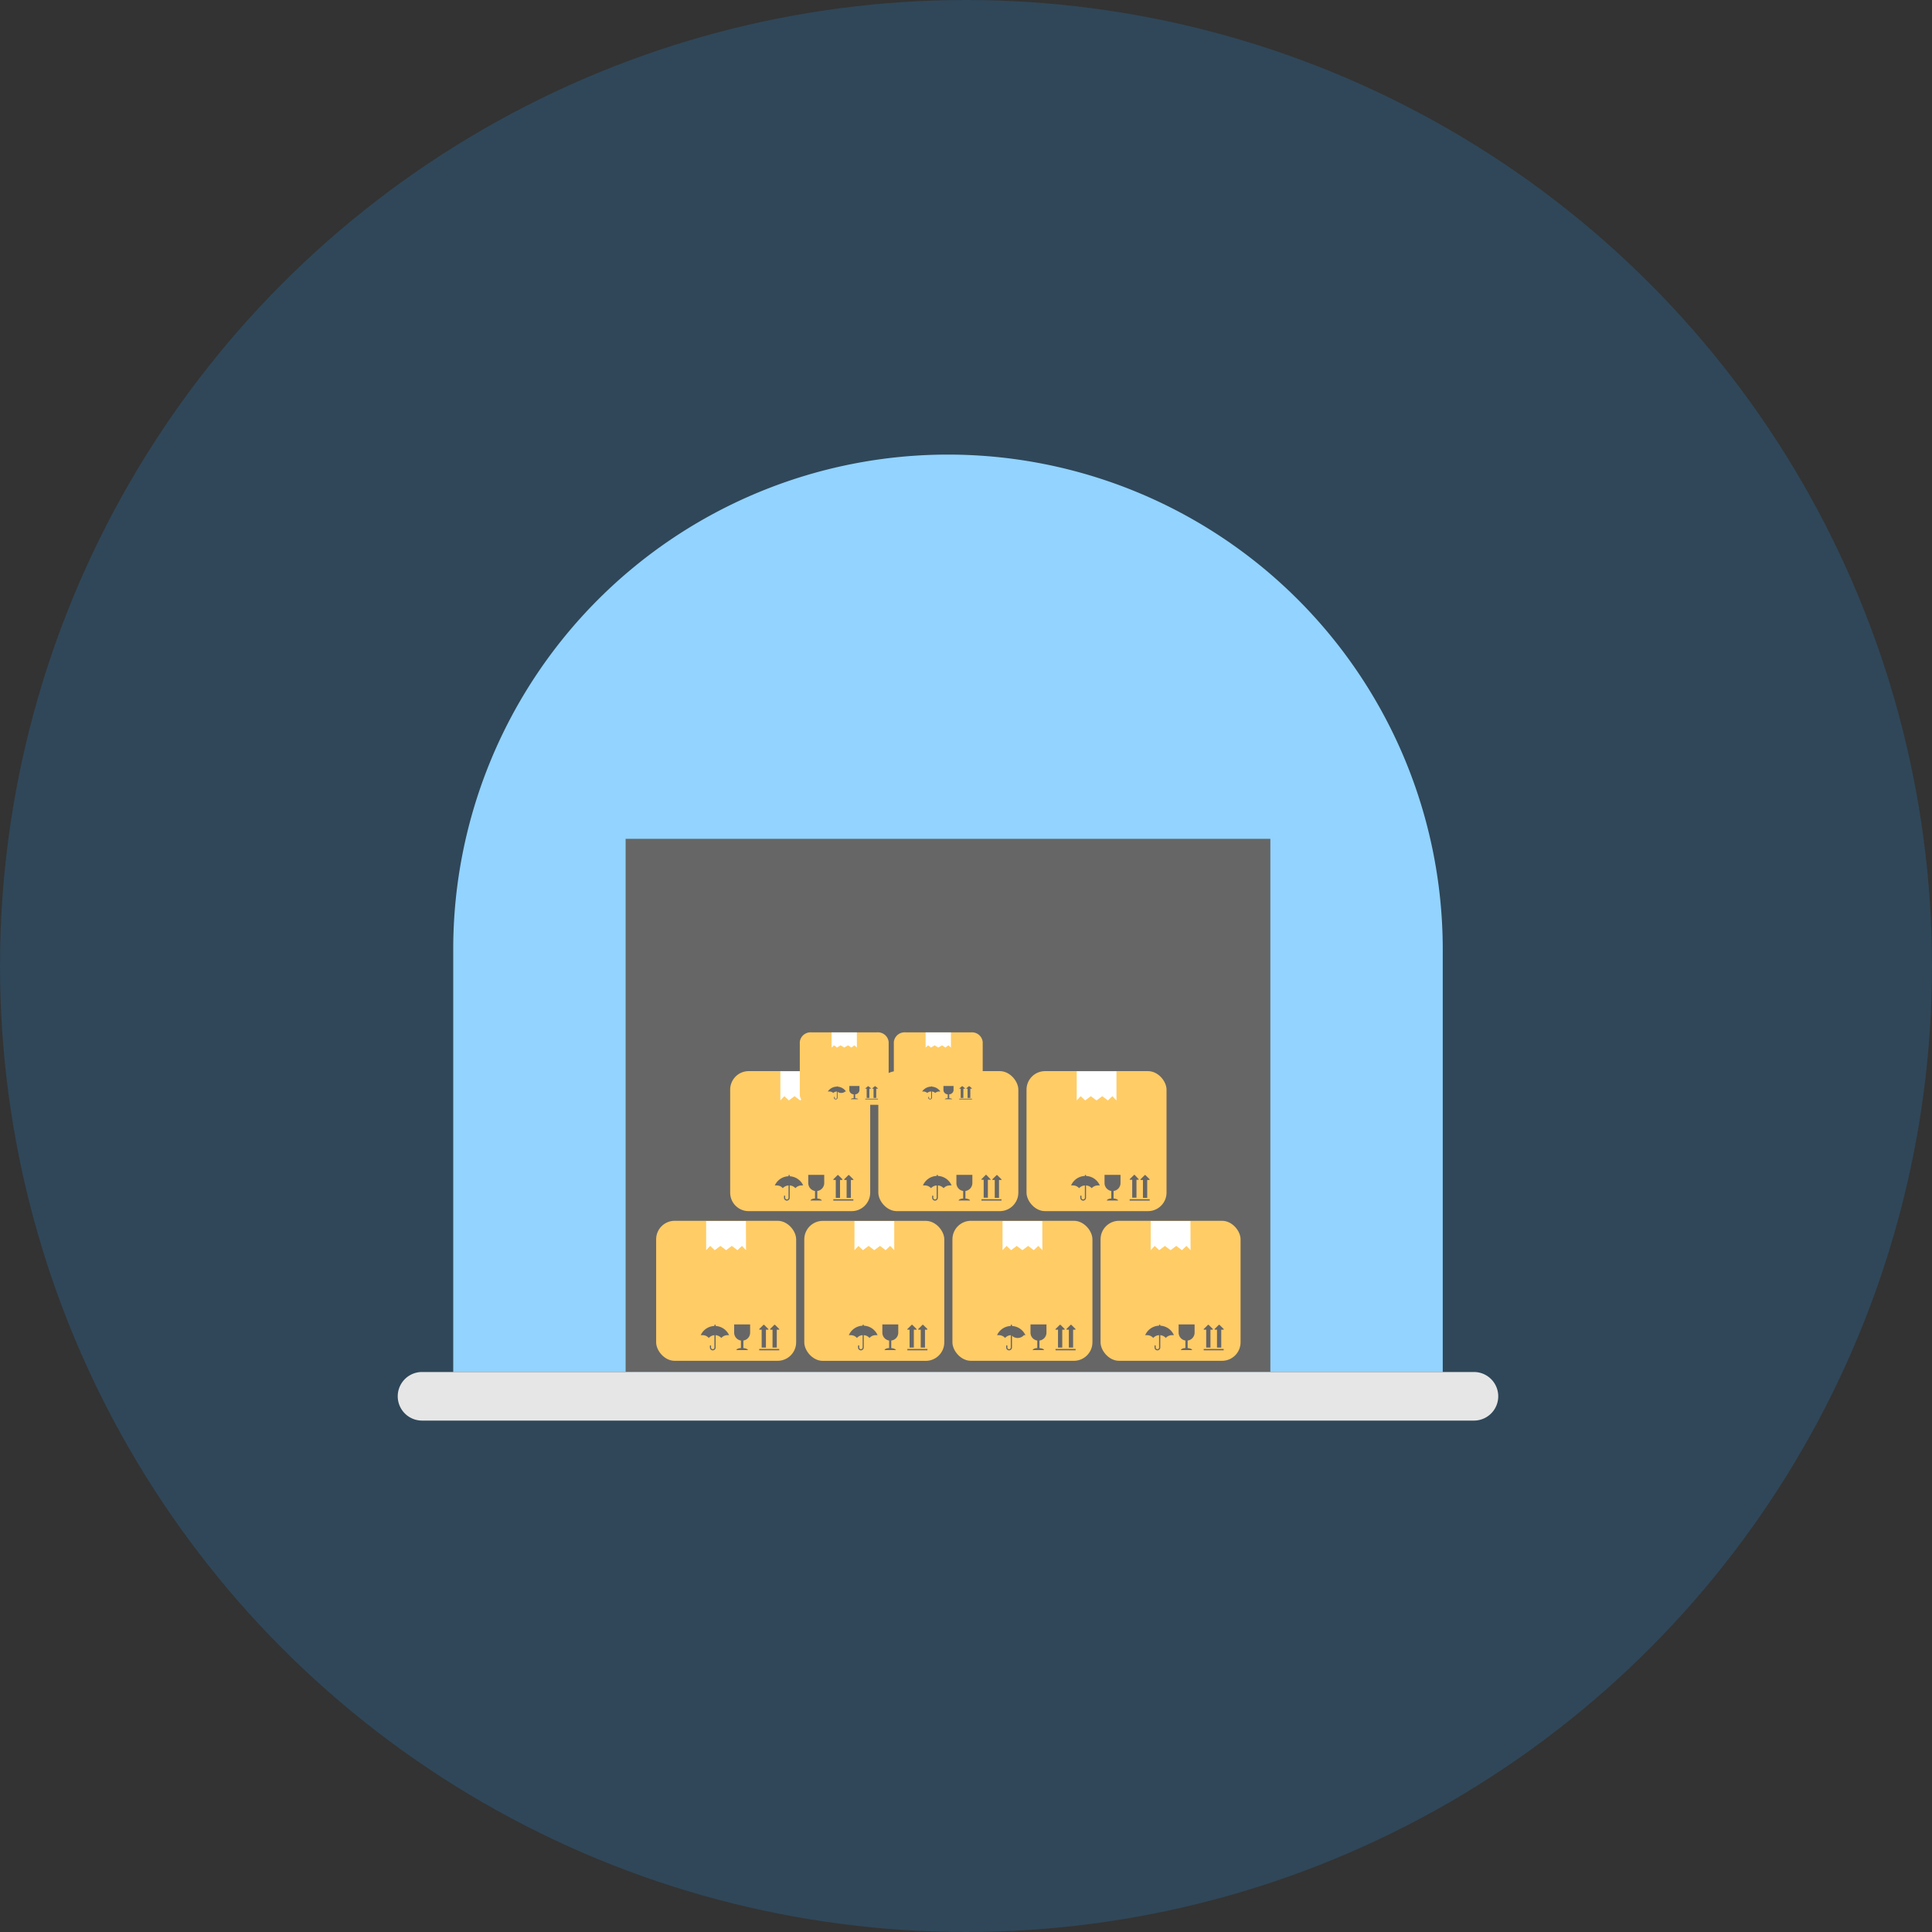 <svg xmlns="http://www.w3.org/2000/svg" width="34" height="34" viewBox="0 0 34 34"><rect x="0" y="0" width="34" height="34" fill="#333333" stroke="none"/><g transform="translate(-85.5 32)"><circle cx="17" cy="17" r="17" transform="translate(85.5 -32)" fill="#2196f3" opacity="0.2"/><g transform="translate(-35.032 -548.324)"><path d="M137.215,524.324h0a8.707,8.707,0,0,0-8.707,8.707v7.438h17.414v-7.438A8.707,8.707,0,0,0,137.215,524.324Z" fill="#92d3ff"/><rect width="11.346" height="9.383" transform="translate(131.542 531.086)" fill="#666"/><rect width="2.464" height="2.464" rx="0.326" transform="translate(132.079 537.808)" fill="#fc6"/><path d="M133.661,538.325l-.072-.075-.079.075-.1-.075-.1.075-.1-.075-.1.075-.08-.075-.071.075v-.513h.7Z" fill="#fff"/><path d="M134.052,539.711l-.073-.073h-.011l-.073.073a.008.008,0,0,0,.006.013h.035v.315h.075v-.315h.036A.007.007,0,0,0,134.052,539.711Z" fill="#666"/><path d="M134.243,539.711l-.072-.073h-.012l-.073.073a.008.008,0,0,0,.006.013h.035v.315h.075v-.315h.036A.007.007,0,0,0,134.243,539.711Z" fill="#666"/><rect width="0.352" height="0.023" transform="translate(133.893 540.064)" fill="#666"/><path d="M133.733,539.777v-.145h-.281v.145a.14.14,0,0,0,.119.138v.133c-.042,0-.075.017-.081.035h.205c-.006-.018-.039-.031-.081-.035v-.133A.14.14,0,0,0,133.733,539.777Z" fill="#666"/><path d="M133.368,539.821a.163.163,0,0,0-.031,0,.143.143,0,0,0-.111.049.149.149,0,0,0-.221,0,.139.139,0,0,0-.11-.049.164.164,0,0,0-.032,0,.274.274,0,0,1,.5,0Z" fill="#666"/><path d="M133.075,540.088a.051.051,0,0,1-.05-.05v-.028a.01.01,0,1,1,.02,0v.028a.031.031,0,0,0,.03.03.03.03,0,0,0,.03-.03v-.393a.011.011,0,0,1,.011-.01.011.011,0,0,1,.01.01v.393A.05.05,0,0,1,133.075,540.088Z" fill="#666"/><rect width="2.464" height="2.464" rx="0.326" transform="translate(134.686 537.809)" fill="#fc6"/><path d="M136.269,538.325l-.072-.075-.079.075-.1-.075-.1.075-.1-.075-.1.075-.079-.075-.07.075v-.513h.7Z" fill="#fff"/><path d="M136.66,539.711l-.073-.073h-.011l-.073.073a.007.007,0,0,0,0,.013h.036v.315h.075v-.315h.036A.008.008,0,0,0,136.66,539.711Z" fill="#666"/><path d="M136.851,539.711l-.074-.073h-.01l-.073.073a.007.007,0,0,0,.005.013h.036v.315h.075v-.315h.035A.008.008,0,0,0,136.851,539.711Z" fill="#666"/><rect width="0.353" height="0.023" transform="translate(136.5 540.064)" fill="#666"/><path d="M136.34,539.777v-.145h-.28v.145a.14.14,0,0,0,.119.138v.133c-.043,0-.075.017-.081.035h.2c-.006-.018-.039-.031-.081-.035v-.133A.14.14,0,0,0,136.34,539.777Z" fill="#666"/><path d="M135.976,539.821a.164.164,0,0,0-.032,0,.139.139,0,0,0-.11.049.143.143,0,0,0-.111-.049.139.139,0,0,0-.11.049.143.143,0,0,0-.111-.049.164.164,0,0,0-.032,0,.275.275,0,0,1,.506,0Z" fill="#666"/><path d="M135.683,540.088a.051.051,0,0,1-.051-.05v-.028a.011.011,0,0,1,.011-.011.011.011,0,0,1,.01.011v.028a.03.03,0,0,0,.03.03.031.031,0,0,0,.03-.03v-.393a.01.01,0,1,1,.02,0v.393A.051.051,0,0,1,135.683,540.088Z" fill="#666"/><rect width="2.464" height="2.464" rx="0.326" transform="translate(137.293 537.808)" fill="#fc6"/><path d="M138.876,538.325l-.072-.075-.079.075-.1-.075-.1.075-.1-.075-.1.075-.079-.075-.071.075v-.513h.7Z" fill="#fff"/><path d="M139.267,539.711l-.073-.073h-.011l-.073.073a.007.007,0,0,0,.005.013h.036v.315h.075v-.315h.036A.008.008,0,0,0,139.267,539.711Z" fill="#666"/><path d="M139.458,539.711l-.073-.073h-.011l-.073.073a.008.008,0,0,0,.005.013h.036v.315h.075v-.315h.036A.008.008,0,0,0,139.458,539.711Z" fill="#666"/><rect width="0.353" height="0.023" transform="translate(139.108 540.064)" fill="#666"/><path d="M138.948,539.777v-.145h-.281v.145a.139.139,0,0,0,.119.138v.133c-.042,0-.075.017-.081.035h.2c0-.018-.038-.031-.08-.035v-.133A.14.14,0,0,0,138.948,539.777Z" fill="#666"/><path d="M138.583,539.821a.164.164,0,0,0-.032,0,.148.148,0,0,1-.22,0,.142.142,0,0,0-.111.049.143.143,0,0,0-.111-.049.163.163,0,0,0-.031,0,.274.274,0,0,1,.5,0Z" fill="#666"/><path d="M138.29,540.088a.051.051,0,0,1-.051-.05v-.028a.011.011,0,0,1,.011-.011.01.01,0,0,1,.01.011v.028a.031.031,0,0,0,.03.03.03.03,0,0,0,.03-.03v-.393a.011.011,0,0,1,.01-.01.011.011,0,0,1,.011.01v.393A.051.051,0,0,1,138.29,540.088Z" fill="#666"/><rect width="2.464" height="2.464" rx="0.326" transform="translate(139.9 537.808)" fill="#fc6"/><path d="M141.484,538.325l-.073-.075-.079.075-.1-.075-.1.075-.1-.075-.1.075-.079-.075-.071.075v-.513h.7Z" fill="#fff"/><path d="M141.875,539.711l-.074-.073h-.01l-.073.073a.007.007,0,0,0,.005.013h.036v.315h.075v-.315h.035A.008.008,0,0,0,141.875,539.711Z" fill="#666"/><path d="M142.065,539.711l-.073-.073h-.01l-.074.073a.008.008,0,0,0,.006.013h.035v.315h.075v-.315h.036A.007.007,0,0,0,142.065,539.711Z" fill="#666"/><rect width="0.352" height="0.023" transform="translate(141.715 540.064)" fill="#666"/><path d="M141.555,539.777v-.145h-.281v.145a.14.14,0,0,0,.119.138v.133c-.042,0-.075.017-.08.035h.2c-.005-.018-.038-.031-.08-.035v-.133A.14.14,0,0,0,141.555,539.777Z" fill="#666"/><path d="M141.191,539.821a.174.174,0,0,0-.032,0,.143.143,0,0,0-.111.049.141.141,0,0,0-.11-.049.143.143,0,0,0-.111.049.141.141,0,0,0-.11-.049.164.164,0,0,0-.032,0,.275.275,0,0,1,.506,0Z" fill="#666"/><path d="M140.9,540.088a.051.051,0,0,1-.05-.05v-.028a.011.011,0,0,1,.01-.011.01.01,0,0,1,.01.011v.028a.031.031,0,0,0,.03.03.03.03,0,0,0,.03-.03v-.393a.011.011,0,0,1,.011-.01.011.011,0,0,1,.01.01v.393A.051.051,0,0,1,140.9,540.088Z" fill="#666"/><path d="M.326,0H2.138a.326.326,0,0,1,.326.326V2.138a.326.326,0,0,1-.326.326H.325A.325.325,0,0,1,0,2.139V.326A.326.326,0,0,1,.326,0Z" transform="translate(133.382 535.174)" fill="#fc6"/><path d="M134.965,535.69l-.072-.075-.079.075-.1-.075-.1.075-.1-.075-.1.075-.079-.075-.07.075v-.513h.7Z" fill="#fff"/><path d="M135.356,537.076l-.073-.073h-.011l-.073.073a.008.008,0,0,0,.006.013h.035v.315h.075v-.315h.036A.008.008,0,0,0,135.356,537.076Z" fill="#666"/><path d="M135.547,537.076l-.073-.073h-.011l-.073.073a.008.008,0,0,0,.005.013h.036v.315h.075v-.315h.036A.007.007,0,0,0,135.547,537.076Z" fill="#666"/><rect width="0.353" height="0.023" transform="translate(135.197 537.429)" fill="#666"/><path d="M135.037,537.142V537h-.281v.145a.141.141,0,0,0,.119.138v.133c-.043,0-.075.017-.08.035h.2c-.006-.018-.038-.032-.08-.035v-.133A.141.141,0,0,0,135.037,537.142Z" fill="#666"/><path d="M134.672,537.186a.113.113,0,0,0-.032,0,.142.142,0,0,0-.11.048.145.145,0,0,0-.11-.048.148.148,0,0,0-.112.048.14.14,0,0,0-.11-.048.106.106,0,0,0-.031,0,.274.274,0,0,1,.5,0Z" fill="#666"/><path d="M134.379,537.453a.05.05,0,0,1-.05-.051v-.028a.01.01,0,1,1,.02,0v.028a.03.03,0,1,0,.06,0v-.392a.011.011,0,0,1,.011-.01.011.011,0,0,1,.01.01v.392A.051.051,0,0,1,134.379,537.453Z" fill="#666"/><rect width="2.464" height="2.464" rx="0.326" transform="translate(135.989 535.174)" fill="#fc6"/><path d="M137.573,535.69l-.073-.075-.079.075-.1-.075-.1.075-.1-.075-.1.075-.079-.075-.071.075v-.513h.7Z" fill="#fff"/><path d="M137.963,537.076,137.89,537h-.011l-.072.073a.007.007,0,0,0,0,.013h.036v.315h.074v-.315h.036A.007.007,0,0,0,137.963,537.076Z" fill="#666"/><path d="M138.154,537.076l-.073-.073h-.01l-.074.073a.008.008,0,0,0,.006.013h.035v.315h.075v-.315h.036A.007.007,0,0,0,138.154,537.076Z" fill="#666"/><rect width="0.352" height="0.023" transform="translate(137.804 537.429)" fill="#666"/><path d="M137.644,537.142V537h-.281v.145a.141.141,0,0,0,.119.138v.133c-.042,0-.075.017-.08.035h.2c0-.018-.038-.032-.08-.035v-.133A.141.141,0,0,0,137.644,537.142Z" fill="#666"/><path d="M137.279,537.186a.106.106,0,0,0-.031,0,.142.142,0,0,0-.11.048.147.147,0,0,0-.111-.048.146.146,0,0,0-.111.048.142.142,0,0,0-.11-.048.113.113,0,0,0-.032,0,.274.274,0,0,1,.505,0Z" fill="#666"/><path d="M136.986,537.453a.051.051,0,0,1-.05-.051v-.028a.011.011,0,0,1,.01-.01.01.01,0,0,1,.01.01v.028a.03.03,0,0,0,.03.03.029.029,0,0,0,.03-.03v-.392a.011.011,0,0,1,.01-.01.011.011,0,0,1,.011.01v.392A.051.051,0,0,1,136.986,537.453Z" fill="#666"/><rect width="2.464" height="2.464" rx="0.326" transform="translate(138.597 535.174)" fill="#fc6"/><path d="M140.18,535.69l-.072-.075-.079.075-.1-.075-.1.075-.1-.075-.1.075-.079-.075-.07.075v-.513h.7Z" fill="#fff"/><path d="M140.571,537.076,140.5,537h-.011l-.073.073a.007.007,0,0,0,.005.013h.036v.315h.075v-.315h.036A.008.008,0,0,0,140.571,537.076Z" fill="#666"/><path d="M140.762,537.076l-.073-.073h-.011l-.073.073a.007.007,0,0,0,.005.013h.036v.315h.075v-.315h.035A.008.008,0,0,0,140.762,537.076Z" fill="#666"/><rect width="0.353" height="0.023" transform="translate(140.412 537.429)" fill="#666"/><path d="M140.251,537.142V537h-.281v.145a.142.142,0,0,0,.119.138v.133c-.042,0-.074.017-.08.035h.2c-.005-.018-.037-.032-.08-.035v-.133A.14.14,0,0,0,140.251,537.142Z" fill="#666"/><path d="M139.887,537.186a.113.113,0,0,0-.032,0,.146.146,0,0,0-.111.048.142.142,0,0,0-.11-.048.146.146,0,0,0-.111.048.142.142,0,0,0-.11-.048.117.117,0,0,0-.032,0,.275.275,0,0,1,.506,0Z" fill="#666"/><path d="M139.594,537.453a.051.051,0,0,1-.051-.051v-.028a.011.011,0,0,1,.011-.01.011.011,0,0,1,.01.01v.028a.029.029,0,0,0,.03.03.03.03,0,0,0,.03-.03v-.392a.01.01,0,1,1,.02,0v.392A.051.051,0,0,1,139.594,537.453Z" fill="#666"/><path d="M135.964,534.492h-1.15a.191.191,0,0,0-.207.168v.938a.191.191,0,0,0,.207.169h1.15a.191.191,0,0,0,.207-.169v-.938A.19.19,0,0,0,135.964,534.492Z" fill="#fc6"/><path d="M135.612,534.759l-.046-.039-.05.039-.061-.039-.066.039-.064-.039-.064.039-.05-.039-.045.039v-.266h.445Z" fill="#fff"/><path d="M135.86,535.477l-.046-.038h-.007l-.046.038s0,.006,0,.006h.023v.163h.047v-.163h.023S135.864,535.479,135.86,535.477Z" fill="#666"/><path d="M135.982,535.477l-.047-.038h-.007l-.046.038s0,.006,0,.006h.023v.163h.047v-.163h.023C135.983,535.483,135.985,535.479,135.982,535.477Z" fill="#666"/><rect width="0.224" height="0.012" transform="translate(135.759 535.66)" fill="#666"/><path d="M135.657,535.511v-.075h-.178v.075a.079.079,0,0,0,.076.071v.069c-.027,0-.048.009-.051.018h.129c0-.009-.024-.016-.051-.018v-.069A.078.078,0,0,0,135.657,535.511Z" fill="#666"/><path d="M135.426,535.533h-.02a.11.11,0,0,1-.14,0,.1.1,0,0,0-.07.025.1.1,0,0,0-.07-.025H135.1a.193.193,0,0,1,.321,0Z" fill="#666"/><path d="M135.24,535.672a.03.03,0,0,1-.032-.027v-.014l.007-.005.006.005v.014a.018.018,0,0,0,.019.016.017.017,0,0,0,.019-.016v-.2l.007-.005.006.005v.2A.03.03,0,0,1,135.24,535.672Z" fill="#666"/><path d="M137.62,534.492h-1.151a.191.191,0,0,0-.207.168v.938a.191.191,0,0,0,.207.169h1.151a.19.19,0,0,0,.206-.169v-.938A.19.19,0,0,0,137.62,534.492Z" fill="#fc6"/><path d="M137.267,534.759l-.046-.039-.05.039-.061-.039-.066.039-.064-.039-.064.039-.05-.039-.045.039v-.266h.446Z" fill="#fff"/><path d="M137.515,535.477l-.046-.038h-.007l-.046.038s0,.006,0,.006h.023v.163h.047v-.163h.023S137.519,535.479,137.515,535.477Z" fill="#666"/><path d="M137.637,535.477l-.047-.038h-.007l-.046.038s0,.006,0,.006h.023v.163h.048v-.163h.022S137.64,535.479,137.637,535.477Z" fill="#666"/><rect width="0.224" height="0.012" transform="translate(137.414 535.66)" fill="#666"/><path d="M137.313,535.511v-.075h-.178v.075a.078.078,0,0,0,.075.071v.069c-.027,0-.048.009-.051.018h.129c0-.009-.024-.016-.051-.018v-.069A.079.079,0,0,0,137.313,535.511Z" fill="#666"/><path d="M137.081,535.533h-.02a.1.1,0,0,0-.07.025.1.1,0,0,0-.07-.025.1.1,0,0,0-.071.025.1.1,0,0,0-.07-.025h-.02a.193.193,0,0,1,.321,0Z" fill="#666"/><path d="M136.9,535.672a.03.03,0,0,1-.032-.027v-.014l.007-.005.006.005v.014a.018.018,0,0,0,.019.016.017.017,0,0,0,.019-.016v-.2l.007-.005.007.005v.2A.031.031,0,0,1,136.9,535.672Z" fill="#666"/><path d="M146.471,540.469H127.959a.427.427,0,0,0,0,.855h18.512a.427.427,0,1,0,0-.855Z" fill="#e6e6e6"/></g></g></svg>